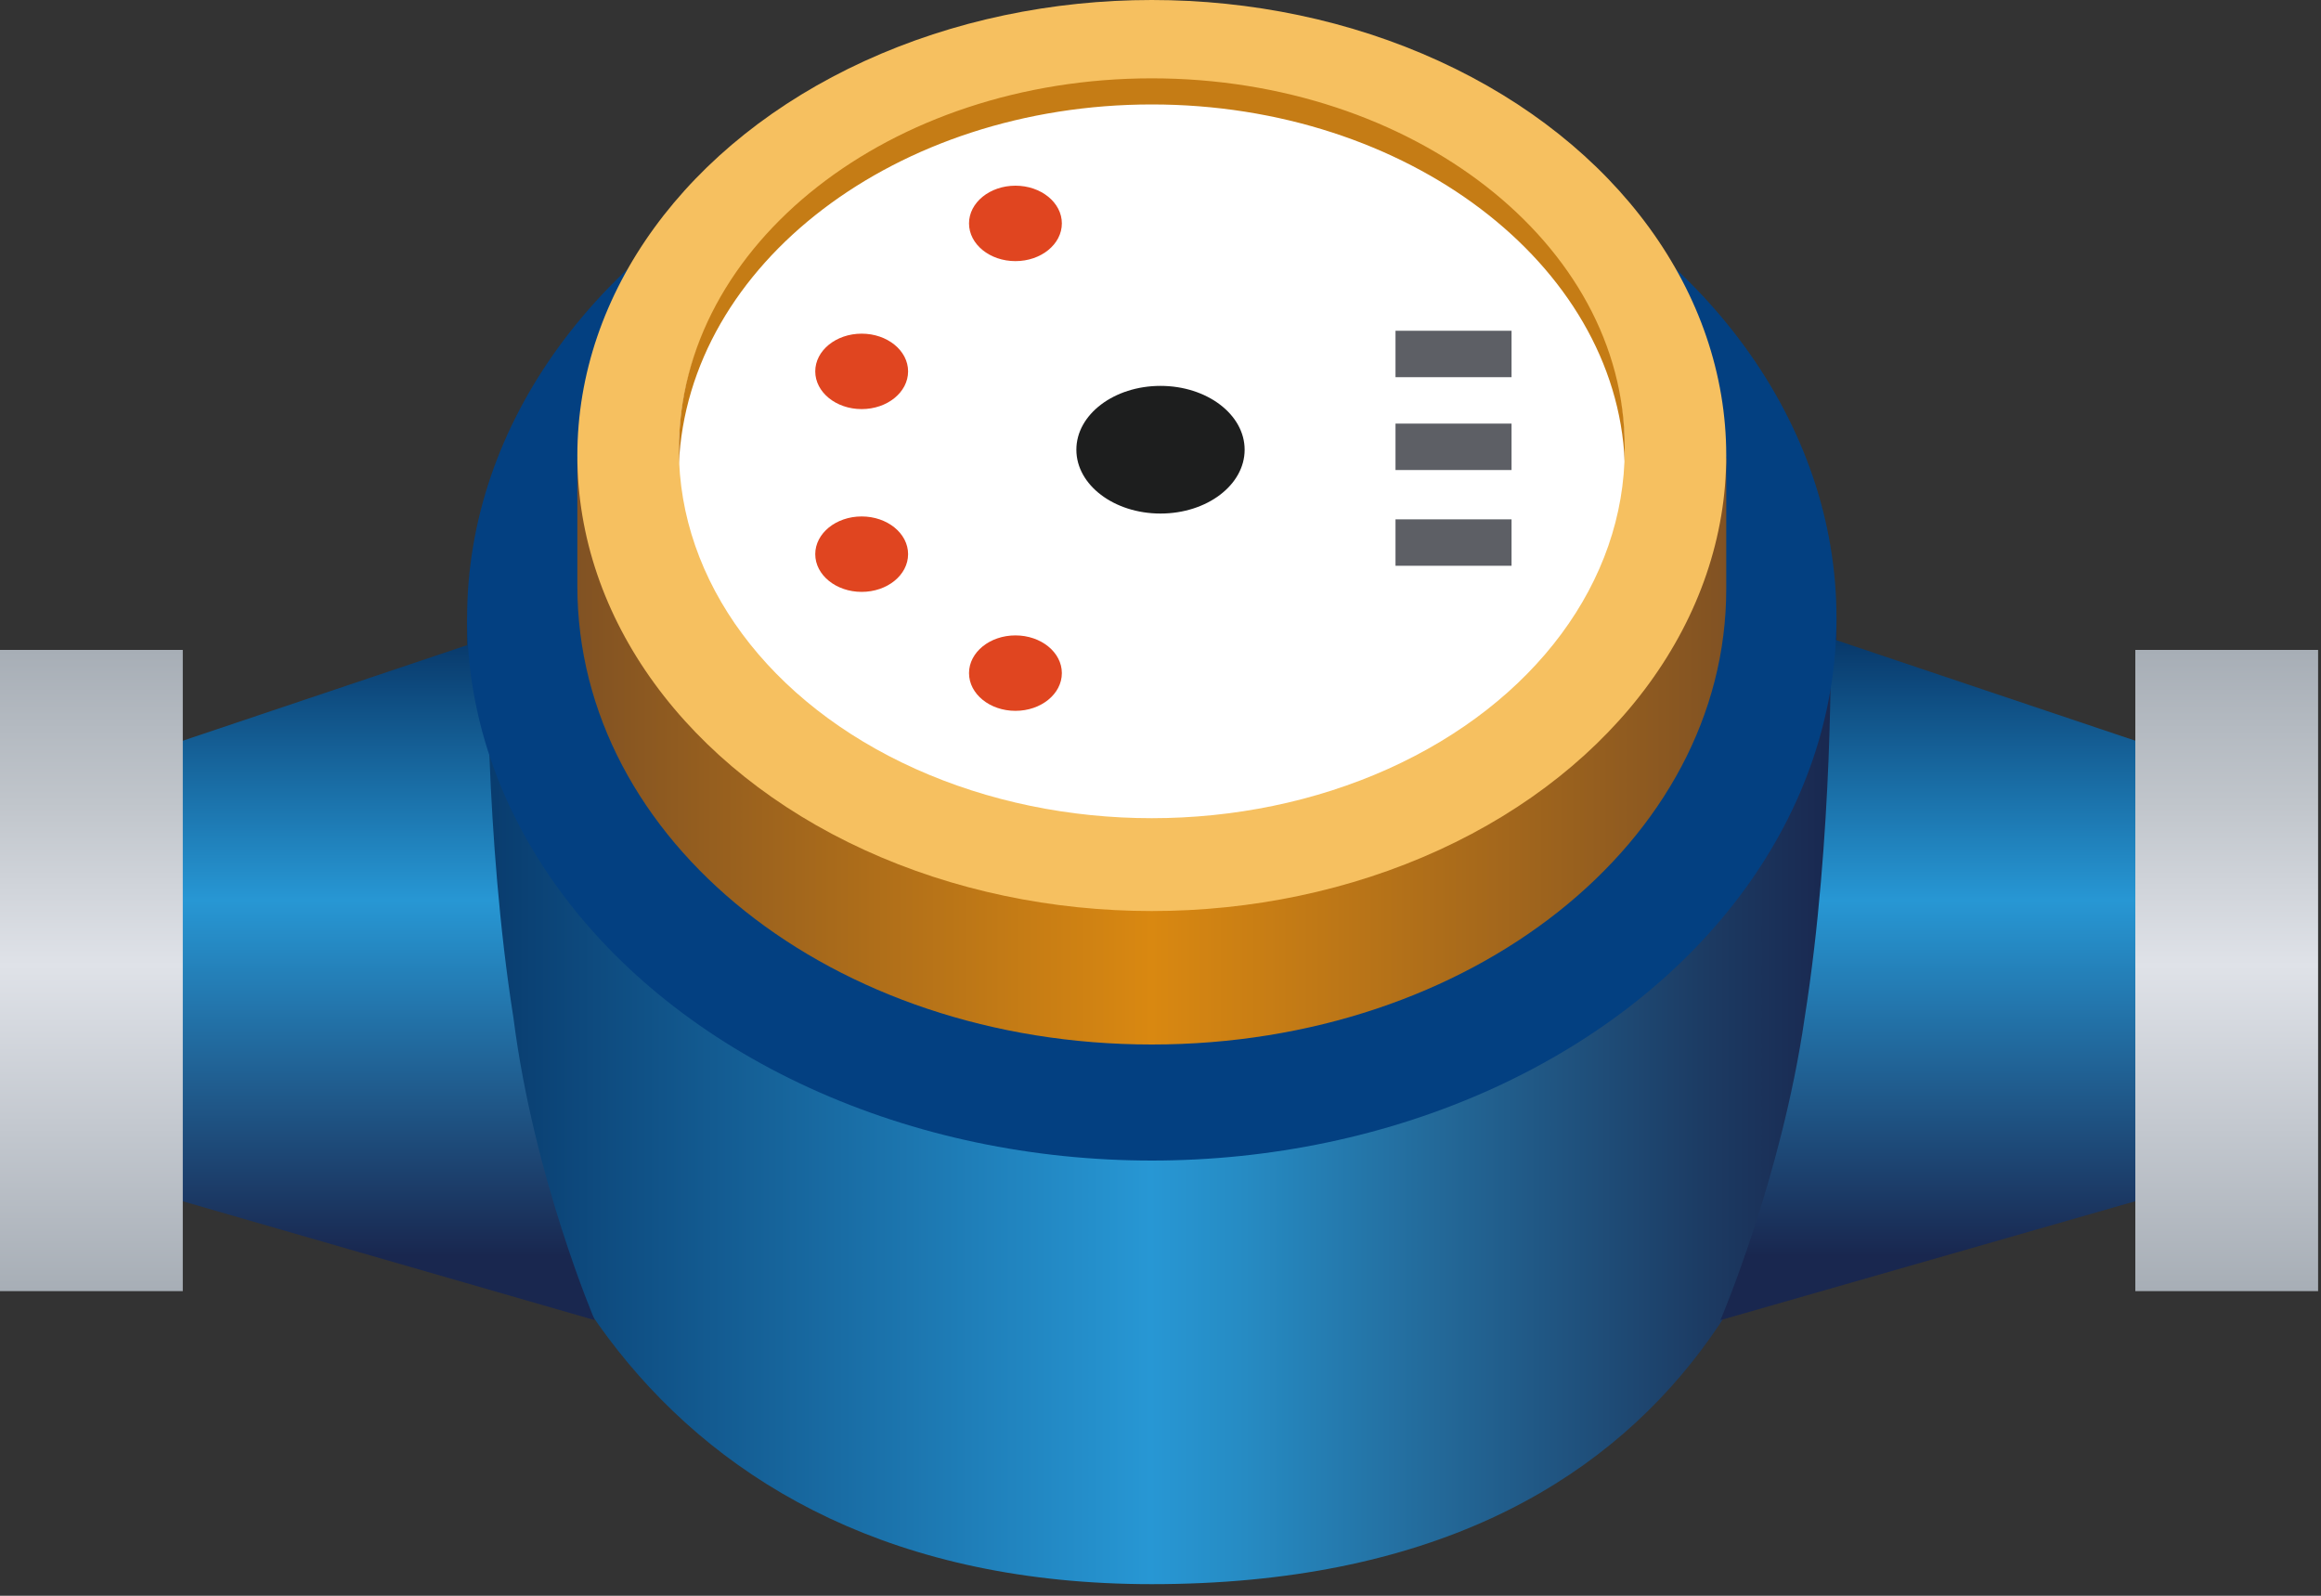 <svg version="1.1" xmlns="http://www.w3.org/2000/svg" xmlns:xlink="http://www.w3.org/1999/xlink"
					 viewBox="0 0 80 55" style="enable-background:new 0 0 80 55;" xml:space="preserve">
				<rect x="0" y="0" width="80" height="55" fill="#333333" stroke="none"/>
				<style type="text/css">
					.xyssb-st0{fill:url(#xyssb_2_);}
					.xyssb-st1{fill:url(#xyssb_3_);}
					.xyssb-st2{fill:url(#xyssb_4_);}
					.xyssb-st3{fill:url(#xyssb_5_);}
					.xyssb-st4{fill:url(#xyssb_6_);}
					.xyssb-st5{fill:#034081;}
					.xyssb-st6{fill:url(#xyssb_7_);}
					.xyssb-st7{fill:#F6C060;}
					.xyssb-st8{fill:#FFFFFF;}
					.xyssb-st9{fill:#E04520;}
					.xyssb-st10{fill:#5D5F65;}
					.xyssb-st11{fill:#1D1E1E;}
					.xyssb-st12{fill:#C57C15;}
				</style>
				<linearGradient id="xyssb_2_" gradientUnits="userSpaceOnUse" x1="16.073" y1="37.962" x2="63.326" y2="37.962">
					<stop  offset="0" style="stop-color:#08396B"/>
					<stop  offset="0.499" style="stop-color:#2797D4"/>
					<stop  offset="0.568" style="stop-color:#268BC3"/>
					<stop  offset="0.708" style="stop-color:#236999"/>
					<stop  offset="0.904" style="stop-color:#1C3B63"/>
					<stop  offset="1" style="stop-color:#19274F"/>
				</linearGradient>
				<path id="XMLID_938_" class="xyssb-st0" d="M16.1,21.3v9.4c0,10.4,6,23.9,23.6,23.9c19,0,23.6-13.5,23.6-23.9v-9.4H16.1z"/>
				<g id="XMLID_931_">
					<linearGradient id="xyssb_3_" gradientUnits="userSpaceOnUse" x1="12.688" y1="22.14" x2="12.688" y2="44.611">
						<stop  offset="0" style="stop-color:#08396B"/>
						<stop  offset="0.396" style="stop-color:#2797D4"/>
						<stop  offset="0.941" style="stop-color:#19274F"/>
					</linearGradient>
					<path id="XMLID_934_" class="xyssb-st1" d="M20.5,45.5L4.9,41V26l11.9-4c0,0-0.1,6.8,0.9,13.1C18.4,40.6,20.5,45.5,20.5,45.5z"/>
					<linearGradient id="xyssb_4_" gradientUnits="userSpaceOnUse" x1="3.129" y1="44.471" x2="3.129" y2="22.414">
						<stop  offset="0" style="stop-color:#A7AEB6"/>
						<stop  offset="0.508" style="stop-color:#DFE2E8"/>
						<stop  offset="0.763" style="stop-color:#C0C5CB"/>
						<stop  offset="1" style="stop-color:#A7AEB6"/>
					</linearGradient>
					<rect id="XMLID_932_" y="22.4" class="xyssb-st2" width="6.3" height="22.1"/>
				</g>
				<g id="XMLID_935_">
					
						<linearGradient id="xyssb_5_" gradientUnits="userSpaceOnUse" x1="-413.245" y1="22.14" x2="-413.245" y2="44.611" gradientTransform="matrix(-1 0 0 1 -346.078 0)">
						<stop  offset="0" style="stop-color:#08396B"/>
						<stop  offset="0.396" style="stop-color:#2797D4"/>
						<stop  offset="0.941" style="stop-color:#19274F"/>
					</linearGradient>
					<path id="XMLID_937_" class="xyssb-st3" d="M59.3,45.5L75,41V26l-11.9-4c0,0,0.1,6.8-0.9,13.1C61.4,40.6,59.3,45.5,59.3,45.5z"/>
					
						<linearGradient id="xyssb_6_" gradientUnits="userSpaceOnUse" x1="-422.805" y1="44.471" x2="-422.805" y2="22.414" gradientTransform="matrix(-1 0 0 1 -346.078 0)">
						<stop  offset="0" style="stop-color:#A7AEB6"/>
						<stop  offset="0.508" style="stop-color:#DFE2E8"/>
						<stop  offset="0.763" style="stop-color:#C0C5CB"/>
						<stop  offset="1" style="stop-color:#A7AEB6"/>
					</linearGradient>
					<rect id="XMLID_936_" x="73.6" y="22.4" class="xyssb-st4" width="6.3" height="22.1"/>
				</g>
				<ellipse id="XMLID_930_" class="xyssb-st5" cx="39.7" cy="21.3" rx="23.6" ry="18.7"/>
				<linearGradient id="xyssb_7_" gradientUnits="userSpaceOnUse" x1="19.857" y1="25.886" x2="59.541" y2="25.886">
					<stop  offset="0" style="stop-color:#815223"/>
					<stop  offset="0.5" style="stop-color:#D98811"/>
					<stop  offset="1" style="stop-color:#815223"/>
				</linearGradient>
				<path id="XMLID_929_" class="xyssb-st6" d="M19.9,15.7v4.5C19.9,29,28.7,36,39.7,36c11,0,19.8-7,19.8-15.7v-4.5H19.9z"/>
				<ellipse id="XMLID_928_" class="xyssb-st7" cx="39.7" cy="15.7" rx="19.8" ry="15.7"/>
				<ellipse id="XMLID_927_" class="xyssb-st8" cx="39.7" cy="15.5" rx="16.3" ry="12.7"/>
				<ellipse id="XMLID_926_" class="xyssb-st9" cx="35" cy="7.7" rx="1.6" ry="1.3"/>
				<ellipse id="XMLID_925_" class="xyssb-st9" cx="35" cy="23.2" rx="1.6" ry="1.3"/>
				<ellipse id="XMLID_924_" class="xyssb-st9" cx="29.7" cy="12.8" rx="1.6" ry="1.3"/>
				<ellipse id="XMLID_923_" class="xyssb-st9" cx="29.7" cy="19.1" rx="1.6" ry="1.3"/>
				<rect id="XMLID_922_" x="48.1" y="11.4" class="xyssb-st10" width="4" height="1.6"/>
				<rect id="XMLID_921_" x="48.1" y="14.6" class="xyssb-st10" width="4" height="1.6"/>
				<rect id="XMLID_920_" x="48.1" y="17.9" class="xyssb-st10" width="4" height="1.6"/>
				<ellipse id="XMLID_919_" class="xyssb-st11" cx="40" cy="15.5" rx="2.9" ry="2.2"/>
				<path id="XMLID_918_" class="xyssb-st12" d="M39.7,3.6c8.8,0,16,5.5,16.3,12.3c0-0.2,0-0.3,0-0.5c0-7-7.3-12.7-16.3-12.7
					S23.4,8.4,23.4,15.5c0,0.2,0,0.3,0,0.5C23.7,9.1,30.9,3.6,39.7,3.6z"/>
				</svg>